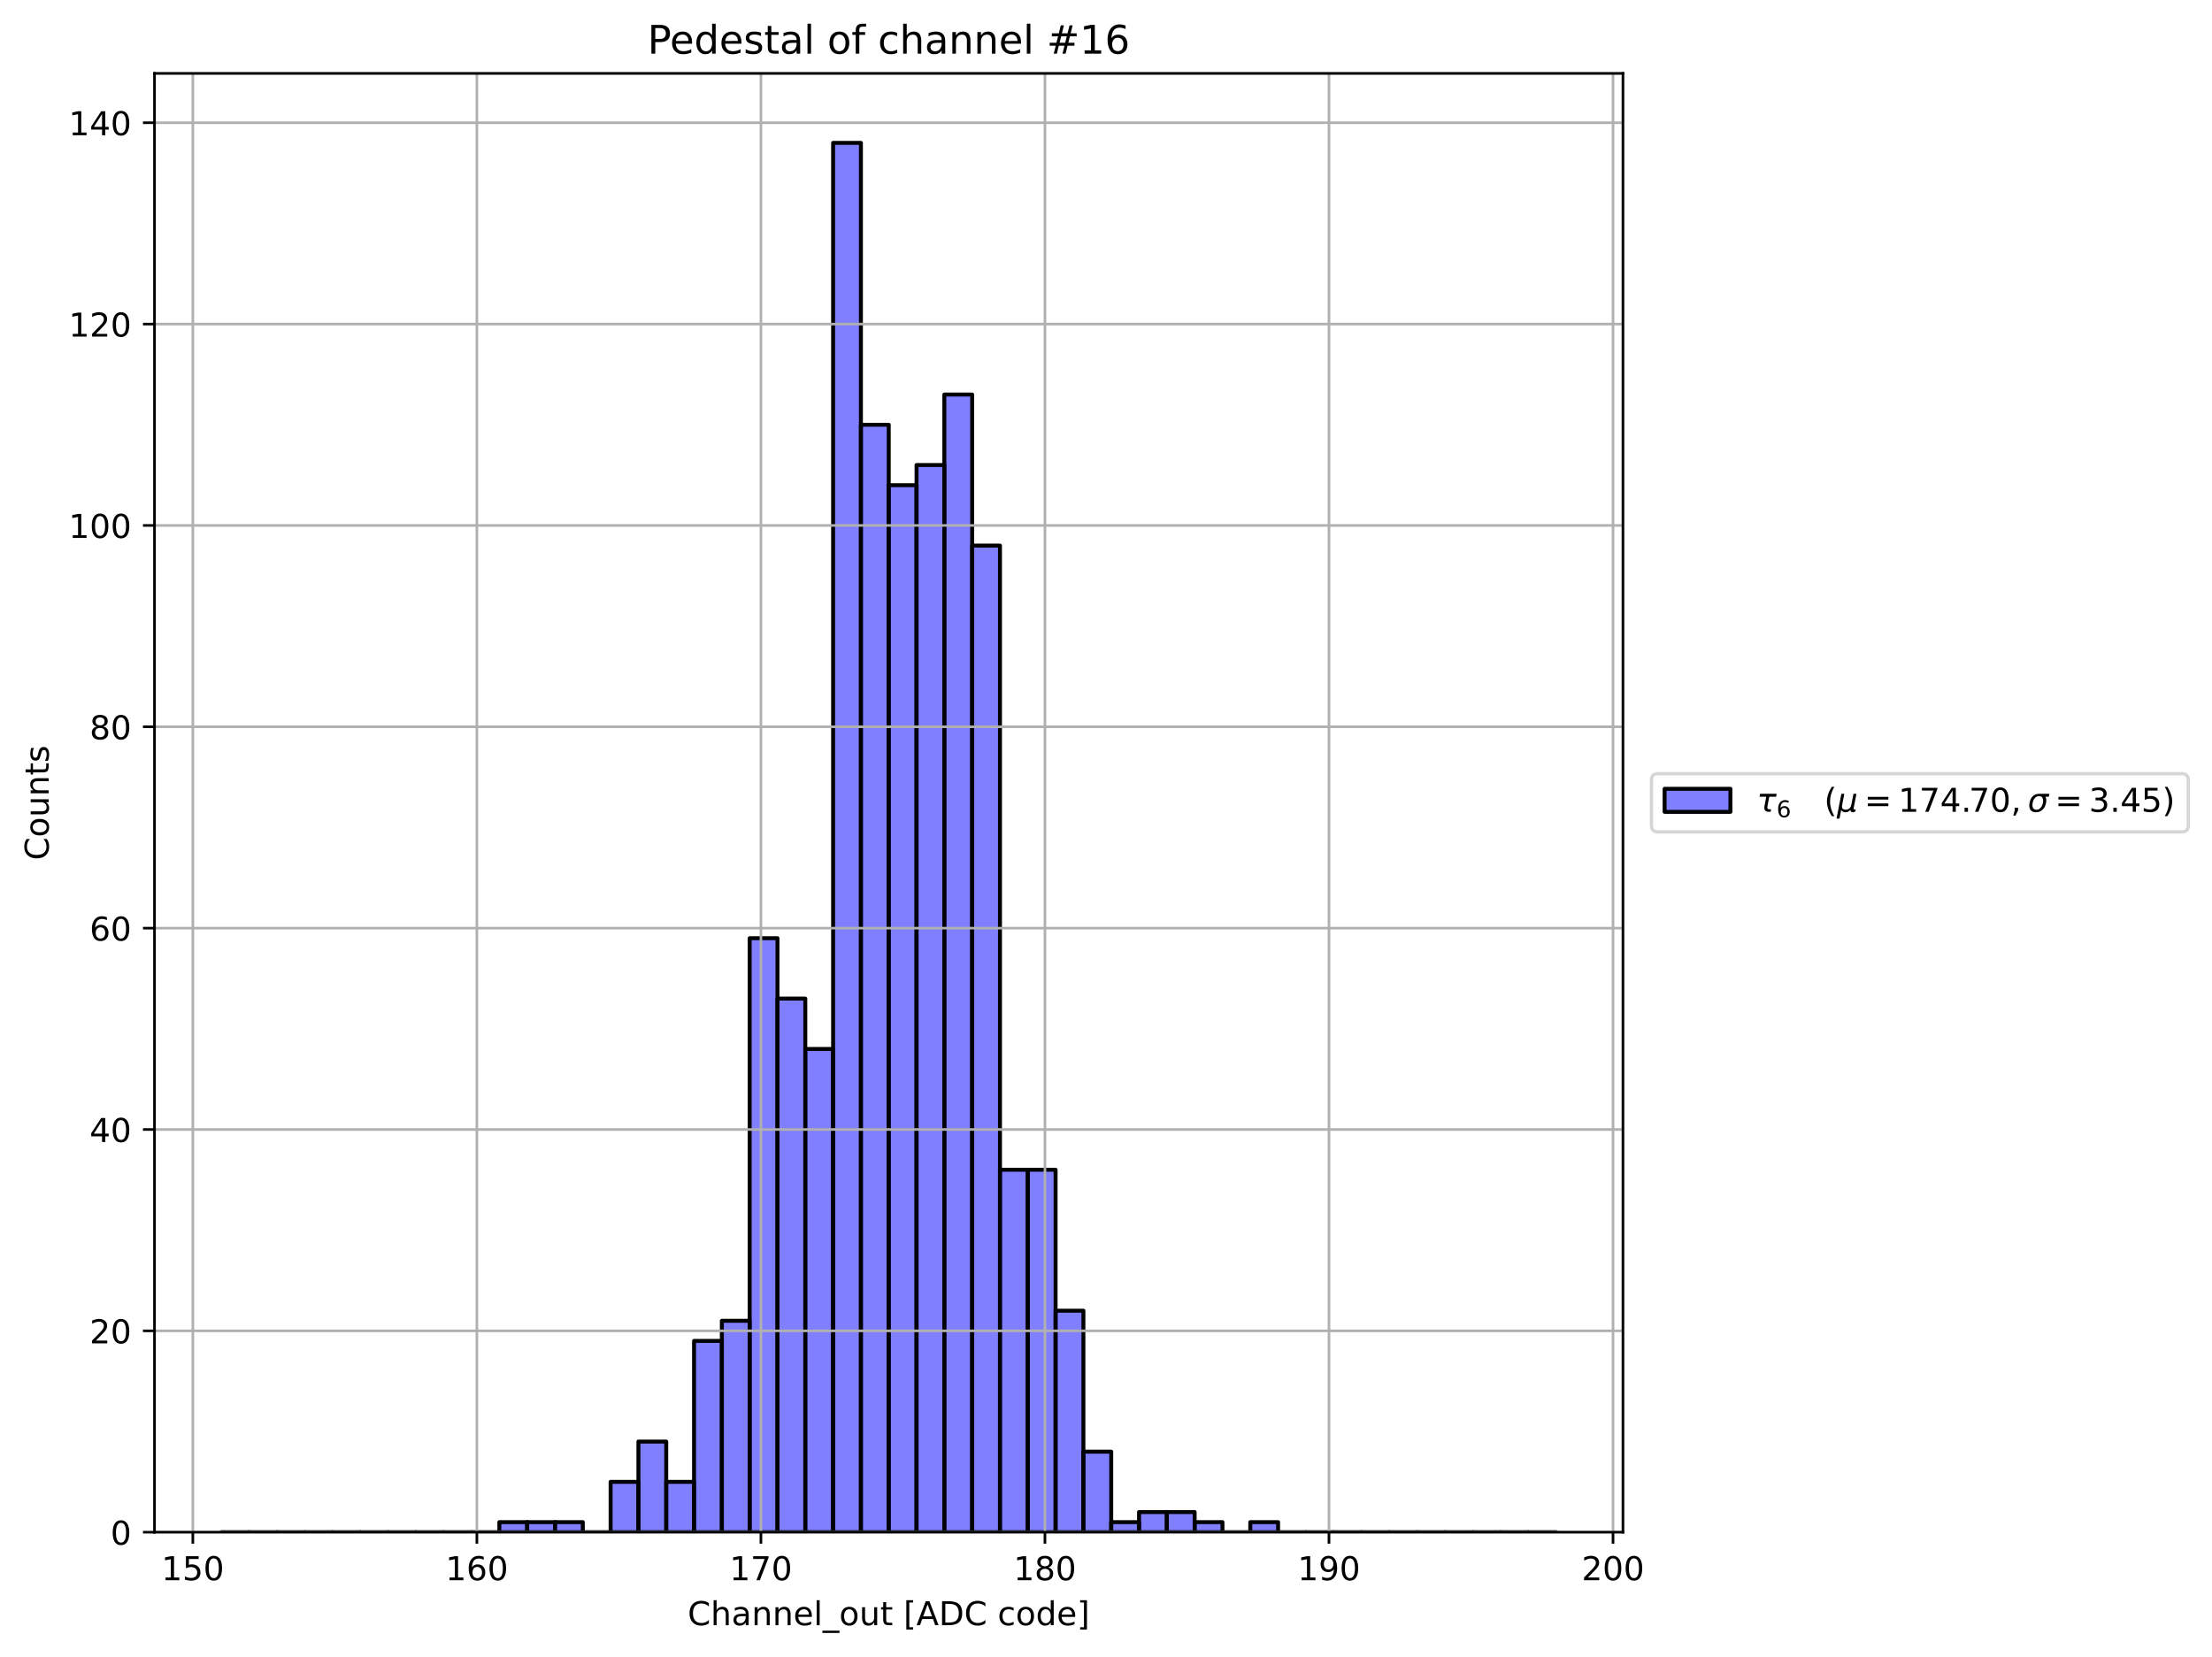 <?xml version="1.0" encoding="utf-8" standalone="no"?>
<!DOCTYPE svg PUBLIC "-//W3C//DTD SVG 1.1//EN"
  "http://www.w3.org/Graphics/SVG/1.1/DTD/svg11.dtd">
<!-- Created with matplotlib (https://matplotlib.org/) -->
<svg height="503.673pt" version="1.1" viewBox="0 0 672.43 503.673" width="672.43pt" xmlns="http://www.w3.org/2000/svg" xmlns:xlink="http://www.w3.org/1999/xlink">
 <defs>
  <style type="text/css">*{stroke-linecap:butt;stroke-linejoin:round;}</style>
 </defs>
 <g id="figure_1">
  <g id="patch_1">
   <path d="M 0 503.673 
L 672.43 503.673 
L 672.43 0 
L 0 0 
z
" style="fill:#ffffff;"/>
  </g>
  <g id="axes_1">
   <g id="patch_2">
    <path d="M 46.966 465.838 
L 493.366 465.838 
L 493.366 22.318 
L 46.966 22.318 
z
" style="fill:#ffffff;"/>
   </g>
   <g id="patch_3">
    <path clip-path="url(#p57e2da18f9)" d="M 67.257 465.838 
L 75.711 465.838 
L 75.711 465.838 
L 67.257 465.838 
z
" style="fill:#0000ff;fill-opacity:0.5;stroke:#000000;stroke-linejoin:miter;stroke-width:1.2;"/>
   </g>
   <g id="patch_4">
    <path clip-path="url(#p57e2da18f9)" d="M 75.711 465.838 
L 84.166 465.838 
L 84.166 465.838 
L 75.711 465.838 
z
" style="fill:#0000ff;fill-opacity:0.5;stroke:#000000;stroke-linejoin:miter;stroke-width:1.2;"/>
   </g>
   <g id="patch_5">
    <path clip-path="url(#p57e2da18f9)" d="M 84.166 465.838 
L 92.62 465.838 
L 92.62 465.838 
L 84.166 465.838 
z
" style="fill:#0000ff;fill-opacity:0.5;stroke:#000000;stroke-linejoin:miter;stroke-width:1.2;"/>
   </g>
   <g id="patch_6">
    <path clip-path="url(#p57e2da18f9)" d="M 92.62 465.838 
L 101.075 465.838 
L 101.075 465.838 
L 92.62 465.838 
z
" style="fill:#0000ff;fill-opacity:0.5;stroke:#000000;stroke-linejoin:miter;stroke-width:1.2;"/>
   </g>
   <g id="patch_7">
    <path clip-path="url(#p57e2da18f9)" d="M 101.075 465.838 
L 109.529 465.838 
L 109.529 465.838 
L 101.075 465.838 
z
" style="fill:#0000ff;fill-opacity:0.5;stroke:#000000;stroke-linejoin:miter;stroke-width:1.2;"/>
   </g>
   <g id="patch_8">
    <path clip-path="url(#p57e2da18f9)" d="M 109.529 465.838 
L 117.984 465.838 
L 117.984 465.838 
L 109.529 465.838 
z
" style="fill:#0000ff;fill-opacity:0.5;stroke:#000000;stroke-linejoin:miter;stroke-width:1.2;"/>
   </g>
   <g id="patch_9">
    <path clip-path="url(#p57e2da18f9)" d="M 117.984 465.838 
L 126.438 465.838 
L 126.438 465.838 
L 117.984 465.838 
z
" style="fill:#0000ff;fill-opacity:0.5;stroke:#000000;stroke-linejoin:miter;stroke-width:1.2;"/>
   </g>
   <g id="patch_10">
    <path clip-path="url(#p57e2da18f9)" d="M 126.438 465.838 
L 134.893 465.838 
L 134.893 465.838 
L 126.438 465.838 
z
" style="fill:#0000ff;fill-opacity:0.5;stroke:#000000;stroke-linejoin:miter;stroke-width:1.2;"/>
   </g>
   <g id="patch_11">
    <path clip-path="url(#p57e2da18f9)" d="M 134.893 465.838 
L 143.347 465.838 
L 143.347 465.838 
L 134.893 465.838 
z
" style="fill:#0000ff;fill-opacity:0.5;stroke:#000000;stroke-linejoin:miter;stroke-width:1.2;"/>
   </g>
   <g id="patch_12">
    <path clip-path="url(#p57e2da18f9)" d="M 143.347 465.838 
L 151.802 465.838 
L 151.802 465.838 
L 143.347 465.838 
z
" style="fill:#0000ff;fill-opacity:0.5;stroke:#000000;stroke-linejoin:miter;stroke-width:1.2;"/>
   </g>
   <g id="patch_13">
    <path clip-path="url(#p57e2da18f9)" d="M 151.802 465.838 
L 160.257 465.838 
L 160.257 462.777 
L 151.802 462.777 
z
" style="fill:#0000ff;fill-opacity:0.5;stroke:#000000;stroke-linejoin:miter;stroke-width:1.2;"/>
   </g>
   <g id="patch_14">
    <path clip-path="url(#p57e2da18f9)" d="M 160.257 465.838 
L 168.711 465.838 
L 168.711 462.777 
L 160.257 462.777 
z
" style="fill:#0000ff;fill-opacity:0.5;stroke:#000000;stroke-linejoin:miter;stroke-width:1.2;"/>
   </g>
   <g id="patch_15">
    <path clip-path="url(#p57e2da18f9)" d="M 168.711 465.838 
L 177.166 465.838 
L 177.166 462.777 
L 168.711 462.777 
z
" style="fill:#0000ff;fill-opacity:0.5;stroke:#000000;stroke-linejoin:miter;stroke-width:1.2;"/>
   </g>
   <g id="patch_16">
    <path clip-path="url(#p57e2da18f9)" d="M 177.166 465.838 
L 185.62 465.838 
L 185.62 465.838 
L 177.166 465.838 
z
" style="fill:#0000ff;fill-opacity:0.5;stroke:#000000;stroke-linejoin:miter;stroke-width:1.2;"/>
   </g>
   <g id="patch_17">
    <path clip-path="url(#p57e2da18f9)" d="M 185.62 465.838 
L 194.075 465.838 
L 194.075 450.534 
L 185.62 450.534 
z
" style="fill:#0000ff;fill-opacity:0.5;stroke:#000000;stroke-linejoin:miter;stroke-width:1.2;"/>
   </g>
   <g id="patch_18">
    <path clip-path="url(#p57e2da18f9)" d="M 194.075 465.838 
L 202.529 465.838 
L 202.529 438.29 
L 194.075 438.29 
z
" style="fill:#0000ff;fill-opacity:0.5;stroke:#000000;stroke-linejoin:miter;stroke-width:1.2;"/>
   </g>
   <g id="patch_19">
    <path clip-path="url(#p57e2da18f9)" d="M 202.529 465.838 
L 210.984 465.838 
L 210.984 450.534 
L 202.529 450.534 
z
" style="fill:#0000ff;fill-opacity:0.5;stroke:#000000;stroke-linejoin:miter;stroke-width:1.2;"/>
   </g>
   <g id="patch_20">
    <path clip-path="url(#p57e2da18f9)" d="M 210.984 465.838 
L 219.438 465.838 
L 219.438 407.682 
L 210.984 407.682 
z
" style="fill:#0000ff;fill-opacity:0.5;stroke:#000000;stroke-linejoin:miter;stroke-width:1.2;"/>
   </g>
   <g id="patch_21">
    <path clip-path="url(#p57e2da18f9)" d="M 219.438 465.838 
L 227.893 465.838 
L 227.893 401.56 
L 219.438 401.56 
z
" style="fill:#0000ff;fill-opacity:0.5;stroke:#000000;stroke-linejoin:miter;stroke-width:1.2;"/>
   </g>
   <g id="patch_22">
    <path clip-path="url(#p57e2da18f9)" d="M 227.893 465.838 
L 236.347 465.838 
L 236.347 285.247 
L 227.893 285.247 
z
" style="fill:#0000ff;fill-opacity:0.5;stroke:#000000;stroke-linejoin:miter;stroke-width:1.2;"/>
   </g>
   <g id="patch_23">
    <path clip-path="url(#p57e2da18f9)" d="M 236.347 465.838 
L 244.802 465.838 
L 244.802 303.612 
L 236.347 303.612 
z
" style="fill:#0000ff;fill-opacity:0.5;stroke:#000000;stroke-linejoin:miter;stroke-width:1.2;"/>
   </g>
   <g id="patch_24">
    <path clip-path="url(#p57e2da18f9)" d="M 244.802 465.838 
L 253.257 465.838 
L 253.257 318.916 
L 244.802 318.916 
z
" style="fill:#0000ff;fill-opacity:0.5;stroke:#000000;stroke-linejoin:miter;stroke-width:1.2;"/>
   </g>
   <g id="patch_25">
    <path clip-path="url(#p57e2da18f9)" d="M 253.257 465.838 
L 261.711 465.838 
L 261.711 43.438 
L 253.257 43.438 
z
" style="fill:#0000ff;fill-opacity:0.5;stroke:#000000;stroke-linejoin:miter;stroke-width:1.2;"/>
   </g>
   <g id="patch_26">
    <path clip-path="url(#p57e2da18f9)" d="M 261.711 465.838 
L 270.166 465.838 
L 270.166 129.142 
L 261.711 129.142 
z
" style="fill:#0000ff;fill-opacity:0.5;stroke:#000000;stroke-linejoin:miter;stroke-width:1.2;"/>
   </g>
   <g id="patch_27">
    <path clip-path="url(#p57e2da18f9)" d="M 270.166 465.838 
L 278.62 465.838 
L 278.62 147.508 
L 270.166 147.508 
z
" style="fill:#0000ff;fill-opacity:0.5;stroke:#000000;stroke-linejoin:miter;stroke-width:1.2;"/>
   </g>
   <g id="patch_28">
    <path clip-path="url(#p57e2da18f9)" d="M 278.62 465.838 
L 287.075 465.838 
L 287.075 141.386 
L 278.62 141.386 
z
" style="fill:#0000ff;fill-opacity:0.5;stroke:#000000;stroke-linejoin:miter;stroke-width:1.2;"/>
   </g>
   <g id="patch_29">
    <path clip-path="url(#p57e2da18f9)" d="M 287.075 465.838 
L 295.529 465.838 
L 295.529 119.96 
L 287.075 119.96 
z
" style="fill:#0000ff;fill-opacity:0.5;stroke:#000000;stroke-linejoin:miter;stroke-width:1.2;"/>
   </g>
   <g id="patch_30">
    <path clip-path="url(#p57e2da18f9)" d="M 295.529 465.838 
L 303.984 465.838 
L 303.984 165.873 
L 295.529 165.873 
z
" style="fill:#0000ff;fill-opacity:0.5;stroke:#000000;stroke-linejoin:miter;stroke-width:1.2;"/>
   </g>
   <g id="patch_31">
    <path clip-path="url(#p57e2da18f9)" d="M 303.984 465.838 
L 312.438 465.838 
L 312.438 355.647 
L 303.984 355.647 
z
" style="fill:#0000ff;fill-opacity:0.5;stroke:#000000;stroke-linejoin:miter;stroke-width:1.2;"/>
   </g>
   <g id="patch_32">
    <path clip-path="url(#p57e2da18f9)" d="M 312.438 465.838 
L 320.893 465.838 
L 320.893 355.647 
L 312.438 355.647 
z
" style="fill:#0000ff;fill-opacity:0.5;stroke:#000000;stroke-linejoin:miter;stroke-width:1.2;"/>
   </g>
   <g id="patch_33">
    <path clip-path="url(#p57e2da18f9)" d="M 320.893 465.838 
L 329.347 465.838 
L 329.347 398.499 
L 320.893 398.499 
z
" style="fill:#0000ff;fill-opacity:0.5;stroke:#000000;stroke-linejoin:miter;stroke-width:1.2;"/>
   </g>
   <g id="patch_34">
    <path clip-path="url(#p57e2da18f9)" d="M 329.347 465.838 
L 337.802 465.838 
L 337.802 441.351 
L 329.347 441.351 
z
" style="fill:#0000ff;fill-opacity:0.5;stroke:#000000;stroke-linejoin:miter;stroke-width:1.2;"/>
   </g>
   <g id="patch_35">
    <path clip-path="url(#p57e2da18f9)" d="M 337.802 465.838 
L 346.257 465.838 
L 346.257 462.777 
L 337.802 462.777 
z
" style="fill:#0000ff;fill-opacity:0.5;stroke:#000000;stroke-linejoin:miter;stroke-width:1.2;"/>
   </g>
   <g id="patch_36">
    <path clip-path="url(#p57e2da18f9)" d="M 346.257 465.838 
L 354.711 465.838 
L 354.711 459.716 
L 346.257 459.716 
z
" style="fill:#0000ff;fill-opacity:0.5;stroke:#000000;stroke-linejoin:miter;stroke-width:1.2;"/>
   </g>
   <g id="patch_37">
    <path clip-path="url(#p57e2da18f9)" d="M 354.711 465.838 
L 363.166 465.838 
L 363.166 459.716 
L 354.711 459.716 
z
" style="fill:#0000ff;fill-opacity:0.5;stroke:#000000;stroke-linejoin:miter;stroke-width:1.2;"/>
   </g>
   <g id="patch_38">
    <path clip-path="url(#p57e2da18f9)" d="M 363.166 465.838 
L 371.62 465.838 
L 371.62 462.777 
L 363.166 462.777 
z
" style="fill:#0000ff;fill-opacity:0.5;stroke:#000000;stroke-linejoin:miter;stroke-width:1.2;"/>
   </g>
   <g id="patch_39">
    <path clip-path="url(#p57e2da18f9)" d="M 371.62 465.838 
L 380.075 465.838 
L 380.075 465.838 
L 371.62 465.838 
z
" style="fill:#0000ff;fill-opacity:0.5;stroke:#000000;stroke-linejoin:miter;stroke-width:1.2;"/>
   </g>
   <g id="patch_40">
    <path clip-path="url(#p57e2da18f9)" d="M 380.075 465.838 
L 388.529 465.838 
L 388.529 462.777 
L 380.075 462.777 
z
" style="fill:#0000ff;fill-opacity:0.5;stroke:#000000;stroke-linejoin:miter;stroke-width:1.2;"/>
   </g>
   <g id="patch_41">
    <path clip-path="url(#p57e2da18f9)" d="M 388.529 465.838 
L 396.984 465.838 
L 396.984 465.838 
L 388.529 465.838 
z
" style="fill:#0000ff;fill-opacity:0.5;stroke:#000000;stroke-linejoin:miter;stroke-width:1.2;"/>
   </g>
   <g id="patch_42">
    <path clip-path="url(#p57e2da18f9)" d="M 396.984 465.838 
L 405.438 465.838 
L 405.438 465.838 
L 396.984 465.838 
z
" style="fill:#0000ff;fill-opacity:0.5;stroke:#000000;stroke-linejoin:miter;stroke-width:1.2;"/>
   </g>
   <g id="patch_43">
    <path clip-path="url(#p57e2da18f9)" d="M 405.438 465.838 
L 413.893 465.838 
L 413.893 465.838 
L 405.438 465.838 
z
" style="fill:#0000ff;fill-opacity:0.5;stroke:#000000;stroke-linejoin:miter;stroke-width:1.2;"/>
   </g>
   <g id="patch_44">
    <path clip-path="url(#p57e2da18f9)" d="M 413.893 465.838 
L 422.347 465.838 
L 422.347 465.838 
L 413.893 465.838 
z
" style="fill:#0000ff;fill-opacity:0.5;stroke:#000000;stroke-linejoin:miter;stroke-width:1.2;"/>
   </g>
   <g id="patch_45">
    <path clip-path="url(#p57e2da18f9)" d="M 422.347 465.838 
L 430.802 465.838 
L 430.802 465.838 
L 422.347 465.838 
z
" style="fill:#0000ff;fill-opacity:0.5;stroke:#000000;stroke-linejoin:miter;stroke-width:1.2;"/>
   </g>
   <g id="patch_46">
    <path clip-path="url(#p57e2da18f9)" d="M 430.802 465.838 
L 439.257 465.838 
L 439.257 465.838 
L 430.802 465.838 
z
" style="fill:#0000ff;fill-opacity:0.5;stroke:#000000;stroke-linejoin:miter;stroke-width:1.2;"/>
   </g>
   <g id="patch_47">
    <path clip-path="url(#p57e2da18f9)" d="M 439.257 465.838 
L 447.711 465.838 
L 447.711 465.838 
L 439.257 465.838 
z
" style="fill:#0000ff;fill-opacity:0.5;stroke:#000000;stroke-linejoin:miter;stroke-width:1.2;"/>
   </g>
   <g id="patch_48">
    <path clip-path="url(#p57e2da18f9)" d="M 447.711 465.838 
L 456.166 465.838 
L 456.166 465.838 
L 447.711 465.838 
z
" style="fill:#0000ff;fill-opacity:0.5;stroke:#000000;stroke-linejoin:miter;stroke-width:1.2;"/>
   </g>
   <g id="patch_49">
    <path clip-path="url(#p57e2da18f9)" d="M 456.166 465.838 
L 464.62 465.838 
L 464.62 465.838 
L 456.166 465.838 
z
" style="fill:#0000ff;fill-opacity:0.5;stroke:#000000;stroke-linejoin:miter;stroke-width:1.2;"/>
   </g>
   <g id="patch_50">
    <path clip-path="url(#p57e2da18f9)" d="M 464.62 465.838 
L 473.075 465.838 
L 473.075 465.838 
L 464.62 465.838 
z
" style="fill:#0000ff;fill-opacity:0.5;stroke:#000000;stroke-linejoin:miter;stroke-width:1.2;"/>
   </g>
   <g id="matplotlib.axis_1">
    <g id="xtick_1">
     <g id="line2d_1">
      <path clip-path="url(#p57e2da18f9)" d="M 58.622 465.838 
L 58.622 22.318 
" style="fill:none;stroke:#b0b0b0;stroke-linecap:square;stroke-width:0.8;"/>
     </g>
     <g id="line2d_2">
      <defs>
       <path d="M 0 0 
L 0 3.5 
" id="m364707792b" style="stroke:#000000;stroke-width:0.8;"/>
      </defs>
      <g>
       <use style="stroke:#000000;stroke-width:0.8;" x="58.622" xlink:href="#m364707792b" y="465.838"/>
      </g>
     </g>
     <g id="text_1">
      <!-- 150 -->
      <g transform="translate(49.078 480.437)scale(0.1 -0.1)">
       <defs>
        <path d="M 12.406 8.297 
L 28.516 8.297 
L 28.516 63.922 
L 10.984 60.406 
L 10.984 69.391 
L 28.422 72.906 
L 38.281 72.906 
L 38.281 8.297 
L 54.391 8.297 
L 54.391 0 
L 12.406 0 
z
" id="DejaVuSans-49"/>
        <path d="M 10.797 72.906 
L 49.516 72.906 
L 49.516 64.594 
L 19.828 64.594 
L 19.828 46.734 
Q 21.969 47.469 24.109 47.828 
Q 26.266 48.188 28.422 48.188 
Q 40.625 48.188 47.75 41.5 
Q 54.891 34.812 54.891 23.391 
Q 54.891 11.625 47.562 5.094 
Q 40.234 -1.422 26.906 -1.422 
Q 22.312 -1.422 17.547 -0.641 
Q 12.797 0.141 7.719 1.703 
L 7.719 11.625 
Q 12.109 9.234 16.797 8.062 
Q 21.484 6.891 26.703 6.891 
Q 35.156 6.891 40.078 11.328 
Q 45.016 15.766 45.016 23.391 
Q 45.016 31 40.078 35.438 
Q 35.156 39.891 26.703 39.891 
Q 22.75 39.891 18.812 39.016 
Q 14.891 38.141 10.797 36.281 
z
" id="DejaVuSans-53"/>
        <path d="M 31.781 66.406 
Q 24.172 66.406 20.328 58.906 
Q 16.5 51.422 16.5 36.375 
Q 16.5 21.391 20.328 13.891 
Q 24.172 6.391 31.781 6.391 
Q 39.453 6.391 43.281 13.891 
Q 47.125 21.391 47.125 36.375 
Q 47.125 51.422 43.281 58.906 
Q 39.453 66.406 31.781 66.406 
z
M 31.781 74.219 
Q 44.047 74.219 50.516 64.516 
Q 56.984 54.828 56.984 36.375 
Q 56.984 17.969 50.516 8.266 
Q 44.047 -1.422 31.781 -1.422 
Q 19.531 -1.422 13.062 8.266 
Q 6.594 17.969 6.594 36.375 
Q 6.594 54.828 13.062 64.516 
Q 19.531 74.219 31.781 74.219 
z
" id="DejaVuSans-48"/>
       </defs>
       <use xlink:href="#DejaVuSans-49"/>
       <use x="63.623" xlink:href="#DejaVuSans-53"/>
       <use x="127.246" xlink:href="#DejaVuSans-48"/>
      </g>
     </g>
    </g>
    <g id="xtick_2">
     <g id="line2d_3">
      <path clip-path="url(#p57e2da18f9)" d="M 144.966 465.838 
L 144.966 22.318 
" style="fill:none;stroke:#b0b0b0;stroke-linecap:square;stroke-width:0.8;"/>
     </g>
     <g id="line2d_4">
      <g>
       <use style="stroke:#000000;stroke-width:0.8;" x="144.966" xlink:href="#m364707792b" y="465.838"/>
      </g>
     </g>
     <g id="text_2">
      <!-- 160 -->
      <g transform="translate(135.423 480.437)scale(0.1 -0.1)">
       <defs>
        <path d="M 33.016 40.375 
Q 26.375 40.375 22.484 35.828 
Q 18.609 31.297 18.609 23.391 
Q 18.609 15.531 22.484 10.953 
Q 26.375 6.391 33.016 6.391 
Q 39.656 6.391 43.531 10.953 
Q 47.406 15.531 47.406 23.391 
Q 47.406 31.297 43.531 35.828 
Q 39.656 40.375 33.016 40.375 
z
M 52.594 71.297 
L 52.594 62.312 
Q 48.875 64.062 45.094 64.984 
Q 41.312 65.922 37.594 65.922 
Q 27.828 65.922 22.672 59.328 
Q 17.531 52.734 16.797 39.406 
Q 19.672 43.656 24.016 45.922 
Q 28.375 48.188 33.594 48.188 
Q 44.578 48.188 50.953 41.516 
Q 57.328 34.859 57.328 23.391 
Q 57.328 12.156 50.688 5.359 
Q 44.047 -1.422 33.016 -1.422 
Q 20.359 -1.422 13.672 8.266 
Q 6.984 17.969 6.984 36.375 
Q 6.984 53.656 15.188 63.938 
Q 23.391 74.219 37.203 74.219 
Q 40.922 74.219 44.703 73.484 
Q 48.484 72.75 52.594 71.297 
z
" id="DejaVuSans-54"/>
       </defs>
       <use xlink:href="#DejaVuSans-49"/>
       <use x="63.623" xlink:href="#DejaVuSans-54"/>
       <use x="127.246" xlink:href="#DejaVuSans-48"/>
      </g>
     </g>
    </g>
    <g id="xtick_3">
     <g id="line2d_5">
      <path clip-path="url(#p57e2da18f9)" d="M 231.311 465.838 
L 231.311 22.318 
" style="fill:none;stroke:#b0b0b0;stroke-linecap:square;stroke-width:0.8;"/>
     </g>
     <g id="line2d_6">
      <g>
       <use style="stroke:#000000;stroke-width:0.8;" x="231.311" xlink:href="#m364707792b" y="465.838"/>
      </g>
     </g>
     <g id="text_3">
      <!-- 170 -->
      <g transform="translate(221.767 480.437)scale(0.1 -0.1)">
       <defs>
        <path d="M 8.203 72.906 
L 55.078 72.906 
L 55.078 68.703 
L 28.609 0 
L 18.312 0 
L 43.219 64.594 
L 8.203 64.594 
z
" id="DejaVuSans-55"/>
       </defs>
       <use xlink:href="#DejaVuSans-49"/>
       <use x="63.623" xlink:href="#DejaVuSans-55"/>
       <use x="127.246" xlink:href="#DejaVuSans-48"/>
      </g>
     </g>
    </g>
    <g id="xtick_4">
     <g id="line2d_7">
      <path clip-path="url(#p57e2da18f9)" d="M 317.655 465.838 
L 317.655 22.318 
" style="fill:none;stroke:#b0b0b0;stroke-linecap:square;stroke-width:0.8;"/>
     </g>
     <g id="line2d_8">
      <g>
       <use style="stroke:#000000;stroke-width:0.8;" x="317.655" xlink:href="#m364707792b" y="465.838"/>
      </g>
     </g>
     <g id="text_4">
      <!-- 180 -->
      <g transform="translate(308.111 480.437)scale(0.1 -0.1)">
       <defs>
        <path d="M 31.781 34.625 
Q 24.75 34.625 20.719 30.859 
Q 16.703 27.094 16.703 20.516 
Q 16.703 13.922 20.719 10.156 
Q 24.75 6.391 31.781 6.391 
Q 38.812 6.391 42.859 10.172 
Q 46.922 13.969 46.922 20.516 
Q 46.922 27.094 42.891 30.859 
Q 38.875 34.625 31.781 34.625 
z
M 21.922 38.812 
Q 15.578 40.375 12.031 44.719 
Q 8.5 49.078 8.5 55.328 
Q 8.5 64.062 14.719 69.141 
Q 20.953 74.219 31.781 74.219 
Q 42.672 74.219 48.875 69.141 
Q 55.078 64.062 55.078 55.328 
Q 55.078 49.078 51.531 44.719 
Q 48 40.375 41.703 38.812 
Q 48.828 37.156 52.797 32.312 
Q 56.781 27.484 56.781 20.516 
Q 56.781 9.906 50.312 4.234 
Q 43.844 -1.422 31.781 -1.422 
Q 19.734 -1.422 13.25 4.234 
Q 6.781 9.906 6.781 20.516 
Q 6.781 27.484 10.781 32.312 
Q 14.797 37.156 21.922 38.812 
z
M 18.312 54.391 
Q 18.312 48.734 21.844 45.562 
Q 25.391 42.391 31.781 42.391 
Q 38.141 42.391 41.719 45.562 
Q 45.312 48.734 45.312 54.391 
Q 45.312 60.062 41.719 63.234 
Q 38.141 66.406 31.781 66.406 
Q 25.391 66.406 21.844 63.234 
Q 18.312 60.062 18.312 54.391 
z
" id="DejaVuSans-56"/>
       </defs>
       <use xlink:href="#DejaVuSans-49"/>
       <use x="63.623" xlink:href="#DejaVuSans-56"/>
       <use x="127.246" xlink:href="#DejaVuSans-48"/>
      </g>
     </g>
    </g>
    <g id="xtick_5">
     <g id="line2d_9">
      <path clip-path="url(#p57e2da18f9)" d="M 403.999 465.838 
L 403.999 22.318 
" style="fill:none;stroke:#b0b0b0;stroke-linecap:square;stroke-width:0.8;"/>
     </g>
     <g id="line2d_10">
      <g>
       <use style="stroke:#000000;stroke-width:0.8;" x="403.999" xlink:href="#m364707792b" y="465.838"/>
      </g>
     </g>
     <g id="text_5">
      <!-- 190 -->
      <g transform="translate(394.456 480.437)scale(0.1 -0.1)">
       <defs>
        <path d="M 10.984 1.516 
L 10.984 10.5 
Q 14.703 8.734 18.5 7.812 
Q 22.312 6.891 25.984 6.891 
Q 35.75 6.891 40.891 13.453 
Q 46.047 20.016 46.781 33.406 
Q 43.953 29.203 39.594 26.953 
Q 35.25 24.703 29.984 24.703 
Q 19.047 24.703 12.672 31.312 
Q 6.297 37.938 6.297 49.422 
Q 6.297 60.641 12.938 67.422 
Q 19.578 74.219 30.609 74.219 
Q 43.266 74.219 49.922 64.516 
Q 56.594 54.828 56.594 36.375 
Q 56.594 19.141 48.406 8.859 
Q 40.234 -1.422 26.422 -1.422 
Q 22.703 -1.422 18.891 -0.688 
Q 15.094 0.047 10.984 1.516 
z
M 30.609 32.422 
Q 37.25 32.422 41.125 36.953 
Q 45.016 41.5 45.016 49.422 
Q 45.016 57.281 41.125 61.844 
Q 37.25 66.406 30.609 66.406 
Q 23.969 66.406 20.094 61.844 
Q 16.219 57.281 16.219 49.422 
Q 16.219 41.5 20.094 36.953 
Q 23.969 32.422 30.609 32.422 
z
" id="DejaVuSans-57"/>
       </defs>
       <use xlink:href="#DejaVuSans-49"/>
       <use x="63.623" xlink:href="#DejaVuSans-57"/>
       <use x="127.246" xlink:href="#DejaVuSans-48"/>
      </g>
     </g>
    </g>
    <g id="xtick_6">
     <g id="line2d_11">
      <path clip-path="url(#p57e2da18f9)" d="M 490.344 465.838 
L 490.344 22.318 
" style="fill:none;stroke:#b0b0b0;stroke-linecap:square;stroke-width:0.8;"/>
     </g>
     <g id="line2d_12">
      <g>
       <use style="stroke:#000000;stroke-width:0.8;" x="490.344" xlink:href="#m364707792b" y="465.838"/>
      </g>
     </g>
     <g id="text_6">
      <!-- 200 -->
      <g transform="translate(480.8 480.437)scale(0.1 -0.1)">
       <defs>
        <path d="M 19.188 8.297 
L 53.609 8.297 
L 53.609 0 
L 7.328 0 
L 7.328 8.297 
Q 12.938 14.109 22.625 23.891 
Q 32.328 33.688 34.812 36.531 
Q 39.547 41.844 41.422 45.531 
Q 43.312 49.219 43.312 52.781 
Q 43.312 58.594 39.234 62.25 
Q 35.156 65.922 28.609 65.922 
Q 23.969 65.922 18.812 64.312 
Q 13.672 62.703 7.812 59.422 
L 7.812 69.391 
Q 13.766 71.781 18.938 73 
Q 24.125 74.219 28.422 74.219 
Q 39.75 74.219 46.484 68.547 
Q 53.219 62.891 53.219 53.422 
Q 53.219 48.922 51.531 44.891 
Q 49.859 40.875 45.406 35.406 
Q 44.188 33.984 37.641 27.219 
Q 31.109 20.453 19.188 8.297 
z
" id="DejaVuSans-50"/>
       </defs>
       <use xlink:href="#DejaVuSans-50"/>
       <use x="63.623" xlink:href="#DejaVuSans-48"/>
       <use x="127.246" xlink:href="#DejaVuSans-48"/>
      </g>
     </g>
    </g>
    <g id="text_7">
     <!-- Channel_out [ADC code] -->
     <g transform="translate(209.049 494.115)scale(0.1 -0.1)">
      <defs>
       <path d="M 64.406 67.281 
L 64.406 56.891 
Q 59.422 61.531 53.781 63.812 
Q 48.141 66.109 41.797 66.109 
Q 29.297 66.109 22.656 58.469 
Q 16.016 50.828 16.016 36.375 
Q 16.016 21.969 22.656 14.328 
Q 29.297 6.688 41.797 6.688 
Q 48.141 6.688 53.781 8.984 
Q 59.422 11.281 64.406 15.922 
L 64.406 5.609 
Q 59.234 2.094 53.438 0.328 
Q 47.656 -1.422 41.219 -1.422 
Q 24.656 -1.422 15.125 8.703 
Q 5.609 18.844 5.609 36.375 
Q 5.609 53.953 15.125 64.078 
Q 24.656 74.219 41.219 74.219 
Q 47.75 74.219 53.531 72.484 
Q 59.328 70.75 64.406 67.281 
z
" id="DejaVuSans-67"/>
       <path d="M 54.891 33.016 
L 54.891 0 
L 45.906 0 
L 45.906 32.719 
Q 45.906 40.484 42.875 44.328 
Q 39.844 48.188 33.797 48.188 
Q 26.516 48.188 22.312 43.547 
Q 18.109 38.922 18.109 30.906 
L 18.109 0 
L 9.078 0 
L 9.078 75.984 
L 18.109 75.984 
L 18.109 46.188 
Q 21.344 51.125 25.703 53.562 
Q 30.078 56 35.797 56 
Q 45.219 56 50.047 50.172 
Q 54.891 44.344 54.891 33.016 
z
" id="DejaVuSans-104"/>
       <path d="M 34.281 27.484 
Q 23.391 27.484 19.188 25 
Q 14.984 22.516 14.984 16.5 
Q 14.984 11.719 18.141 8.906 
Q 21.297 6.109 26.703 6.109 
Q 34.188 6.109 38.703 11.406 
Q 43.219 16.703 43.219 25.484 
L 43.219 27.484 
z
M 52.203 31.203 
L 52.203 0 
L 43.219 0 
L 43.219 8.297 
Q 40.141 3.328 35.547 0.953 
Q 30.953 -1.422 24.312 -1.422 
Q 15.922 -1.422 10.953 3.297 
Q 6 8.016 6 15.922 
Q 6 25.141 12.172 29.828 
Q 18.359 34.516 30.609 34.516 
L 43.219 34.516 
L 43.219 35.406 
Q 43.219 41.609 39.141 45 
Q 35.062 48.391 27.688 48.391 
Q 23 48.391 18.547 47.266 
Q 14.109 46.141 10.016 43.891 
L 10.016 52.203 
Q 14.938 54.109 19.578 55.047 
Q 24.219 56 28.609 56 
Q 40.484 56 46.344 49.844 
Q 52.203 43.703 52.203 31.203 
z
" id="DejaVuSans-97"/>
       <path d="M 54.891 33.016 
L 54.891 0 
L 45.906 0 
L 45.906 32.719 
Q 45.906 40.484 42.875 44.328 
Q 39.844 48.188 33.797 48.188 
Q 26.516 48.188 22.312 43.547 
Q 18.109 38.922 18.109 30.906 
L 18.109 0 
L 9.078 0 
L 9.078 54.688 
L 18.109 54.688 
L 18.109 46.188 
Q 21.344 51.125 25.703 53.562 
Q 30.078 56 35.797 56 
Q 45.219 56 50.047 50.172 
Q 54.891 44.344 54.891 33.016 
z
" id="DejaVuSans-110"/>
       <path d="M 56.203 29.594 
L 56.203 25.203 
L 14.891 25.203 
Q 15.484 15.922 20.484 11.062 
Q 25.484 6.203 34.422 6.203 
Q 39.594 6.203 44.453 7.469 
Q 49.312 8.734 54.109 11.281 
L 54.109 2.781 
Q 49.266 0.734 44.188 -0.344 
Q 39.109 -1.422 33.891 -1.422 
Q 20.797 -1.422 13.156 6.188 
Q 5.516 13.812 5.516 26.812 
Q 5.516 40.234 12.766 48.109 
Q 20.016 56 32.328 56 
Q 43.359 56 49.781 48.891 
Q 56.203 41.797 56.203 29.594 
z
M 47.219 32.234 
Q 47.125 39.594 43.094 43.984 
Q 39.062 48.391 32.422 48.391 
Q 24.906 48.391 20.391 44.141 
Q 15.875 39.891 15.188 32.172 
z
" id="DejaVuSans-101"/>
       <path d="M 9.422 75.984 
L 18.406 75.984 
L 18.406 0 
L 9.422 0 
z
" id="DejaVuSans-108"/>
       <path d="M 50.984 -16.609 
L 50.984 -23.578 
L -0.984 -23.578 
L -0.984 -16.609 
z
" id="DejaVuSans-95"/>
       <path d="M 30.609 48.391 
Q 23.391 48.391 19.188 42.75 
Q 14.984 37.109 14.984 27.297 
Q 14.984 17.484 19.156 11.844 
Q 23.344 6.203 30.609 6.203 
Q 37.797 6.203 41.984 11.859 
Q 46.188 17.531 46.188 27.297 
Q 46.188 37.016 41.984 42.703 
Q 37.797 48.391 30.609 48.391 
z
M 30.609 56 
Q 42.328 56 49.016 48.375 
Q 55.719 40.766 55.719 27.297 
Q 55.719 13.875 49.016 6.219 
Q 42.328 -1.422 30.609 -1.422 
Q 18.844 -1.422 12.172 6.219 
Q 5.516 13.875 5.516 27.297 
Q 5.516 40.766 12.172 48.375 
Q 18.844 56 30.609 56 
z
" id="DejaVuSans-111"/>
       <path d="M 8.5 21.578 
L 8.5 54.688 
L 17.484 54.688 
L 17.484 21.922 
Q 17.484 14.156 20.5 10.266 
Q 23.531 6.391 29.594 6.391 
Q 36.859 6.391 41.078 11.031 
Q 45.312 15.672 45.312 23.688 
L 45.312 54.688 
L 54.297 54.688 
L 54.297 0 
L 45.312 0 
L 45.312 8.406 
Q 42.047 3.422 37.719 1 
Q 33.406 -1.422 27.688 -1.422 
Q 18.266 -1.422 13.375 4.438 
Q 8.5 10.297 8.5 21.578 
z
M 31.109 56 
z
" id="DejaVuSans-117"/>
       <path d="M 18.312 70.219 
L 18.312 54.688 
L 36.812 54.688 
L 36.812 47.703 
L 18.312 47.703 
L 18.312 18.016 
Q 18.312 11.328 20.141 9.422 
Q 21.969 7.516 27.594 7.516 
L 36.812 7.516 
L 36.812 0 
L 27.594 0 
Q 17.188 0 13.234 3.875 
Q 9.281 7.766 9.281 18.016 
L 9.281 47.703 
L 2.688 47.703 
L 2.688 54.688 
L 9.281 54.688 
L 9.281 70.219 
z
" id="DejaVuSans-116"/>
       <path id="DejaVuSans-32"/>
       <path d="M 8.594 75.984 
L 29.297 75.984 
L 29.297 69 
L 17.578 69 
L 17.578 -6.203 
L 29.297 -6.203 
L 29.297 -13.188 
L 8.594 -13.188 
z
" id="DejaVuSans-91"/>
       <path d="M 34.188 63.188 
L 20.797 26.906 
L 47.609 26.906 
z
M 28.609 72.906 
L 39.797 72.906 
L 67.578 0 
L 57.328 0 
L 50.688 18.703 
L 17.828 18.703 
L 11.188 0 
L 0.781 0 
z
" id="DejaVuSans-65"/>
       <path d="M 19.672 64.797 
L 19.672 8.109 
L 31.594 8.109 
Q 46.688 8.109 53.688 14.938 
Q 60.688 21.781 60.688 36.531 
Q 60.688 51.172 53.688 57.984 
Q 46.688 64.797 31.594 64.797 
z
M 9.812 72.906 
L 30.078 72.906 
Q 51.266 72.906 61.172 64.094 
Q 71.094 55.281 71.094 36.531 
Q 71.094 17.672 61.125 8.828 
Q 51.172 0 30.078 0 
L 9.812 0 
z
" id="DejaVuSans-68"/>
       <path d="M 48.781 52.594 
L 48.781 44.188 
Q 44.969 46.297 41.141 47.344 
Q 37.312 48.391 33.406 48.391 
Q 24.656 48.391 19.812 42.844 
Q 14.984 37.312 14.984 27.297 
Q 14.984 17.281 19.812 11.734 
Q 24.656 6.203 33.406 6.203 
Q 37.312 6.203 41.141 7.25 
Q 44.969 8.297 48.781 10.406 
L 48.781 2.094 
Q 45.016 0.344 40.984 -0.531 
Q 36.969 -1.422 32.422 -1.422 
Q 20.062 -1.422 12.781 6.344 
Q 5.516 14.109 5.516 27.297 
Q 5.516 40.672 12.859 48.328 
Q 20.219 56 33.016 56 
Q 37.156 56 41.109 55.141 
Q 45.062 54.297 48.781 52.594 
z
" id="DejaVuSans-99"/>
       <path d="M 45.406 46.391 
L 45.406 75.984 
L 54.391 75.984 
L 54.391 0 
L 45.406 0 
L 45.406 8.203 
Q 42.578 3.328 38.25 0.953 
Q 33.938 -1.422 27.875 -1.422 
Q 17.969 -1.422 11.734 6.484 
Q 5.516 14.406 5.516 27.297 
Q 5.516 40.188 11.734 48.094 
Q 17.969 56 27.875 56 
Q 33.938 56 38.25 53.625 
Q 42.578 51.266 45.406 46.391 
z
M 14.797 27.297 
Q 14.797 17.391 18.875 11.75 
Q 22.953 6.109 30.078 6.109 
Q 37.203 6.109 41.297 11.75 
Q 45.406 17.391 45.406 27.297 
Q 45.406 37.203 41.297 42.844 
Q 37.203 48.484 30.078 48.484 
Q 22.953 48.484 18.875 42.844 
Q 14.797 37.203 14.797 27.297 
z
" id="DejaVuSans-100"/>
       <path d="M 30.422 75.984 
L 30.422 -13.188 
L 9.719 -13.188 
L 9.719 -6.203 
L 21.391 -6.203 
L 21.391 69 
L 9.719 69 
L 9.719 75.984 
z
" id="DejaVuSans-93"/>
      </defs>
      <use xlink:href="#DejaVuSans-67"/>
      <use x="69.824" xlink:href="#DejaVuSans-104"/>
      <use x="133.203" xlink:href="#DejaVuSans-97"/>
      <use x="194.482" xlink:href="#DejaVuSans-110"/>
      <use x="257.861" xlink:href="#DejaVuSans-110"/>
      <use x="321.24" xlink:href="#DejaVuSans-101"/>
      <use x="382.764" xlink:href="#DejaVuSans-108"/>
      <use x="410.547" xlink:href="#DejaVuSans-95"/>
      <use x="460.547" xlink:href="#DejaVuSans-111"/>
      <use x="521.729" xlink:href="#DejaVuSans-117"/>
      <use x="585.107" xlink:href="#DejaVuSans-116"/>
      <use x="624.316" xlink:href="#DejaVuSans-32"/>
      <use x="656.104" xlink:href="#DejaVuSans-91"/>
      <use x="695.117" xlink:href="#DejaVuSans-65"/>
      <use x="763.525" xlink:href="#DejaVuSans-68"/>
      <use x="840.527" xlink:href="#DejaVuSans-67"/>
      <use x="910.352" xlink:href="#DejaVuSans-32"/>
      <use x="942.139" xlink:href="#DejaVuSans-99"/>
      <use x="997.119" xlink:href="#DejaVuSans-111"/>
      <use x="1058.301" xlink:href="#DejaVuSans-100"/>
      <use x="1121.777" xlink:href="#DejaVuSans-101"/>
      <use x="1183.301" xlink:href="#DejaVuSans-93"/>
     </g>
    </g>
   </g>
   <g id="matplotlib.axis_2">
    <g id="ytick_1">
     <g id="line2d_13">
      <path clip-path="url(#p57e2da18f9)" d="M 46.966 465.838 
L 493.366 465.838 
" style="fill:none;stroke:#b0b0b0;stroke-linecap:square;stroke-width:0.8;"/>
     </g>
     <g id="line2d_14">
      <defs>
       <path d="M 0 0 
L -3.5 0 
" id="mf18c479c98" style="stroke:#000000;stroke-width:0.8;"/>
      </defs>
      <g>
       <use style="stroke:#000000;stroke-width:0.8;" x="46.966" xlink:href="#mf18c479c98" y="465.838"/>
      </g>
     </g>
     <g id="text_8">
      <!-- 0 -->
      <g transform="translate(33.603 469.637)scale(0.1 -0.1)">
       <use xlink:href="#DejaVuSans-48"/>
      </g>
     </g>
    </g>
    <g id="ytick_2">
     <g id="line2d_15">
      <path clip-path="url(#p57e2da18f9)" d="M 46.966 404.621 
L 493.366 404.621 
" style="fill:none;stroke:#b0b0b0;stroke-linecap:square;stroke-width:0.8;"/>
     </g>
     <g id="line2d_16">
      <g>
       <use style="stroke:#000000;stroke-width:0.8;" x="46.966" xlink:href="#mf18c479c98" y="404.621"/>
      </g>
     </g>
     <g id="text_9">
      <!-- 20 -->
      <g transform="translate(27.241 408.42)scale(0.1 -0.1)">
       <use xlink:href="#DejaVuSans-50"/>
       <use x="63.623" xlink:href="#DejaVuSans-48"/>
      </g>
     </g>
    </g>
    <g id="ytick_3">
     <g id="line2d_17">
      <path clip-path="url(#p57e2da18f9)" d="M 46.966 343.403 
L 493.366 343.403 
" style="fill:none;stroke:#b0b0b0;stroke-linecap:square;stroke-width:0.8;"/>
     </g>
     <g id="line2d_18">
      <g>
       <use style="stroke:#000000;stroke-width:0.8;" x="46.966" xlink:href="#mf18c479c98" y="343.403"/>
      </g>
     </g>
     <g id="text_10">
      <!-- 40 -->
      <g transform="translate(27.241 347.203)scale(0.1 -0.1)">
       <defs>
        <path d="M 37.797 64.312 
L 12.891 25.391 
L 37.797 25.391 
z
M 35.203 72.906 
L 47.609 72.906 
L 47.609 25.391 
L 58.016 25.391 
L 58.016 17.188 
L 47.609 17.188 
L 47.609 0 
L 37.797 0 
L 37.797 17.188 
L 4.891 17.188 
L 4.891 26.703 
z
" id="DejaVuSans-52"/>
       </defs>
       <use xlink:href="#DejaVuSans-52"/>
       <use x="63.623" xlink:href="#DejaVuSans-48"/>
      </g>
     </g>
    </g>
    <g id="ytick_4">
     <g id="line2d_19">
      <path clip-path="url(#p57e2da18f9)" d="M 46.966 282.186 
L 493.366 282.186 
" style="fill:none;stroke:#b0b0b0;stroke-linecap:square;stroke-width:0.8;"/>
     </g>
     <g id="line2d_20">
      <g>
       <use style="stroke:#000000;stroke-width:0.8;" x="46.966" xlink:href="#mf18c479c98" y="282.186"/>
      </g>
     </g>
     <g id="text_11">
      <!-- 60 -->
      <g transform="translate(27.241 285.985)scale(0.1 -0.1)">
       <use xlink:href="#DejaVuSans-54"/>
       <use x="63.623" xlink:href="#DejaVuSans-48"/>
      </g>
     </g>
    </g>
    <g id="ytick_5">
     <g id="line2d_21">
      <path clip-path="url(#p57e2da18f9)" d="M 46.966 220.969 
L 493.366 220.969 
" style="fill:none;stroke:#b0b0b0;stroke-linecap:square;stroke-width:0.8;"/>
     </g>
     <g id="line2d_22">
      <g>
       <use style="stroke:#000000;stroke-width:0.8;" x="46.966" xlink:href="#mf18c479c98" y="220.969"/>
      </g>
     </g>
     <g id="text_12">
      <!-- 80 -->
      <g transform="translate(27.241 224.768)scale(0.1 -0.1)">
       <use xlink:href="#DejaVuSans-56"/>
       <use x="63.623" xlink:href="#DejaVuSans-48"/>
      </g>
     </g>
    </g>
    <g id="ytick_6">
     <g id="line2d_23">
      <path clip-path="url(#p57e2da18f9)" d="M 46.966 159.751 
L 493.366 159.751 
" style="fill:none;stroke:#b0b0b0;stroke-linecap:square;stroke-width:0.8;"/>
     </g>
     <g id="line2d_24">
      <g>
       <use style="stroke:#000000;stroke-width:0.8;" x="46.966" xlink:href="#mf18c479c98" y="159.751"/>
      </g>
     </g>
     <g id="text_13">
      <!-- 100 -->
      <g transform="translate(20.878 163.55)scale(0.1 -0.1)">
       <use xlink:href="#DejaVuSans-49"/>
       <use x="63.623" xlink:href="#DejaVuSans-48"/>
       <use x="127.246" xlink:href="#DejaVuSans-48"/>
      </g>
     </g>
    </g>
    <g id="ytick_7">
     <g id="line2d_25">
      <path clip-path="url(#p57e2da18f9)" d="M 46.966 98.534 
L 493.366 98.534 
" style="fill:none;stroke:#b0b0b0;stroke-linecap:square;stroke-width:0.8;"/>
     </g>
     <g id="line2d_26">
      <g>
       <use style="stroke:#000000;stroke-width:0.8;" x="46.966" xlink:href="#mf18c479c98" y="98.534"/>
      </g>
     </g>
     <g id="text_14">
      <!-- 120 -->
      <g transform="translate(20.878 102.333)scale(0.1 -0.1)">
       <use xlink:href="#DejaVuSans-49"/>
       <use x="63.623" xlink:href="#DejaVuSans-50"/>
       <use x="127.246" xlink:href="#DejaVuSans-48"/>
      </g>
     </g>
    </g>
    <g id="ytick_8">
     <g id="line2d_27">
      <path clip-path="url(#p57e2da18f9)" d="M 46.966 37.316 
L 493.366 37.316 
" style="fill:none;stroke:#b0b0b0;stroke-linecap:square;stroke-width:0.8;"/>
     </g>
     <g id="line2d_28">
      <g>
       <use style="stroke:#000000;stroke-width:0.8;" x="46.966" xlink:href="#mf18c479c98" y="37.316"/>
      </g>
     </g>
     <g id="text_15">
      <!-- 140 -->
      <g transform="translate(20.878 41.116)scale(0.1 -0.1)">
       <use xlink:href="#DejaVuSans-49"/>
       <use x="63.623" xlink:href="#DejaVuSans-52"/>
       <use x="127.246" xlink:href="#DejaVuSans-48"/>
      </g>
     </g>
    </g>
    <g id="text_16">
     <!-- Counts -->
     <g transform="translate(14.798 261.531)rotate(-90)scale(0.1 -0.1)">
      <defs>
       <path d="M 44.281 53.078 
L 44.281 44.578 
Q 40.484 46.531 36.375 47.5 
Q 32.281 48.484 27.875 48.484 
Q 21.188 48.484 17.844 46.438 
Q 14.5 44.391 14.5 40.281 
Q 14.5 37.156 16.891 35.375 
Q 19.281 33.594 26.516 31.984 
L 29.594 31.297 
Q 39.156 29.25 43.188 25.516 
Q 47.219 21.781 47.219 15.094 
Q 47.219 7.469 41.188 3.016 
Q 35.156 -1.422 24.609 -1.422 
Q 20.219 -1.422 15.453 -0.562 
Q 10.688 0.297 5.422 2 
L 5.422 11.281 
Q 10.406 8.688 15.234 7.391 
Q 20.062 6.109 24.812 6.109 
Q 31.156 6.109 34.562 8.281 
Q 37.984 10.453 37.984 14.406 
Q 37.984 18.062 35.516 20.016 
Q 33.062 21.969 24.703 23.781 
L 21.578 24.516 
Q 13.234 26.266 9.516 29.906 
Q 5.812 33.547 5.812 39.891 
Q 5.812 47.609 11.281 51.797 
Q 16.75 56 26.812 56 
Q 31.781 56 36.172 55.266 
Q 40.578 54.547 44.281 53.078 
z
" id="DejaVuSans-115"/>
      </defs>
      <use xlink:href="#DejaVuSans-67"/>
      <use x="69.824" xlink:href="#DejaVuSans-111"/>
      <use x="131.006" xlink:href="#DejaVuSans-117"/>
      <use x="194.385" xlink:href="#DejaVuSans-110"/>
      <use x="257.764" xlink:href="#DejaVuSans-116"/>
      <use x="296.973" xlink:href="#DejaVuSans-115"/>
     </g>
    </g>
   </g>
   <g id="patch_51">
    <path d="M 46.966 465.838 
L 46.966 22.318 
" style="fill:none;stroke:#000000;stroke-linecap:square;stroke-linejoin:miter;stroke-width:0.8;"/>
   </g>
   <g id="patch_52">
    <path d="M 493.366 465.838 
L 493.366 22.318 
" style="fill:none;stroke:#000000;stroke-linecap:square;stroke-linejoin:miter;stroke-width:0.8;"/>
   </g>
   <g id="patch_53">
    <path d="M 46.966 465.838 
L 493.366 465.838 
" style="fill:none;stroke:#000000;stroke-linecap:square;stroke-linejoin:miter;stroke-width:0.8;"/>
   </g>
   <g id="patch_54">
    <path d="M 46.966 22.318 
L 493.366 22.318 
" style="fill:none;stroke:#000000;stroke-linecap:square;stroke-linejoin:miter;stroke-width:0.8;"/>
   </g>
   <g id="text_17">
    <!-- Pedestal of channel #16 -->
    <g transform="translate(196.842 16.318)scale(0.12 -0.12)">
     <defs>
      <path d="M 19.672 64.797 
L 19.672 37.406 
L 32.078 37.406 
Q 38.969 37.406 42.719 40.969 
Q 46.484 44.531 46.484 51.125 
Q 46.484 57.672 42.719 61.234 
Q 38.969 64.797 32.078 64.797 
z
M 9.812 72.906 
L 32.078 72.906 
Q 44.344 72.906 50.609 67.359 
Q 56.891 61.812 56.891 51.125 
Q 56.891 40.328 50.609 34.812 
Q 44.344 29.297 32.078 29.297 
L 19.672 29.297 
L 19.672 0 
L 9.812 0 
z
" id="DejaVuSans-80"/>
      <path d="M 37.109 75.984 
L 37.109 68.5 
L 28.516 68.5 
Q 23.688 68.5 21.797 66.547 
Q 19.922 64.594 19.922 59.516 
L 19.922 54.688 
L 34.719 54.688 
L 34.719 47.703 
L 19.922 47.703 
L 19.922 0 
L 10.891 0 
L 10.891 47.703 
L 2.297 47.703 
L 2.297 54.688 
L 10.891 54.688 
L 10.891 58.5 
Q 10.891 67.625 15.141 71.797 
Q 19.391 75.984 28.609 75.984 
z
" id="DejaVuSans-102"/>
      <path d="M 51.125 44 
L 36.922 44 
L 32.812 27.688 
L 47.125 27.688 
z
M 43.797 71.781 
L 38.719 51.516 
L 52.984 51.516 
L 58.109 71.781 
L 65.922 71.781 
L 60.891 51.516 
L 76.125 51.516 
L 76.125 44 
L 58.984 44 
L 54.984 27.688 
L 70.516 27.688 
L 70.516 20.219 
L 53.078 20.219 
L 48 0 
L 40.188 0 
L 45.219 20.219 
L 30.906 20.219 
L 25.875 0 
L 18.016 0 
L 23.094 20.219 
L 7.719 20.219 
L 7.719 27.688 
L 24.906 27.688 
L 29 44 
L 13.281 44 
L 13.281 51.516 
L 30.906 51.516 
L 35.891 71.781 
z
" id="DejaVuSans-35"/>
     </defs>
     <use xlink:href="#DejaVuSans-80"/>
     <use x="56.678" xlink:href="#DejaVuSans-101"/>
     <use x="118.201" xlink:href="#DejaVuSans-100"/>
     <use x="181.678" xlink:href="#DejaVuSans-101"/>
     <use x="243.201" xlink:href="#DejaVuSans-115"/>
     <use x="295.301" xlink:href="#DejaVuSans-116"/>
     <use x="334.51" xlink:href="#DejaVuSans-97"/>
     <use x="395.789" xlink:href="#DejaVuSans-108"/>
     <use x="423.572" xlink:href="#DejaVuSans-32"/>
     <use x="455.359" xlink:href="#DejaVuSans-111"/>
     <use x="516.541" xlink:href="#DejaVuSans-102"/>
     <use x="551.746" xlink:href="#DejaVuSans-32"/>
     <use x="583.533" xlink:href="#DejaVuSans-99"/>
     <use x="638.514" xlink:href="#DejaVuSans-104"/>
     <use x="701.893" xlink:href="#DejaVuSans-97"/>
     <use x="763.172" xlink:href="#DejaVuSans-110"/>
     <use x="826.551" xlink:href="#DejaVuSans-110"/>
     <use x="889.93" xlink:href="#DejaVuSans-101"/>
     <use x="951.453" xlink:href="#DejaVuSans-108"/>
     <use x="979.236" xlink:href="#DejaVuSans-32"/>
     <use x="1011.023" xlink:href="#DejaVuSans-35"/>
     <use x="1094.812" xlink:href="#DejaVuSans-49"/>
     <use x="1158.436" xlink:href="#DejaVuSans-54"/>
    </g>
   </g>
   <g id="legend_1">
    <g id="patch_55">
     <path d="M 504.03 252.928 
L 663.23 252.928 
Q 665.23 252.928 665.23 250.928 
L 665.23 237.228 
Q 665.23 235.228 663.23 235.228 
L 504.03 235.228 
Q 502.03 235.228 502.03 237.228 
L 502.03 250.928 
Q 502.03 252.928 504.03 252.928 
z
" style="fill:#ffffff;opacity:0.8;stroke:#cccccc;stroke-linejoin:miter;"/>
    </g>
    <g id="patch_56">
     <path d="M 506.03 246.828 
L 526.03 246.828 
L 526.03 239.828 
L 506.03 239.828 
z
" style="fill:#0000ff;fill-opacity:0.5;stroke:#000000;stroke-linejoin:miter;stroke-width:1.2;"/>
    </g>
    <g id="text_18">
     <!-- $\tau_6\quad(\mu=174.70,\sigma=3.45$) -->
     <g transform="translate(534.03 246.828)scale(0.1 -0.1)">
      <defs>
       <path d="M 32.859 9.969 
Q 34.188 7.625 39.453 7.625 
L 43.75 7.625 
L 42.281 0 
L 36.922 0 
Q 28.125 0 25 4.688 
Q 21.922 9.469 23.969 19.828 
L 29 45.703 
L 8.453 45.703 
L 10.203 54.688 
L 60.641 54.688 
L 58.891 45.703 
L 38.188 45.703 
L 33.016 19.281 
Q 31.641 12.203 32.859 9.969 
z
" id="DejaVuSans-Oblique-964"/>
       <path d="M 31 75.875 
Q 24.469 64.656 21.281 53.656 
Q 18.109 42.672 18.109 31.391 
Q 18.109 20.125 21.312 9.062 
Q 24.516 -2 31 -13.188 
L 23.188 -13.188 
Q 15.875 -1.703 12.234 9.375 
Q 8.594 20.453 8.594 31.391 
Q 8.594 42.281 12.203 53.312 
Q 15.828 64.359 23.188 75.875 
z
" id="DejaVuSans-40"/>
       <path d="M -1.312 -20.797 
L 13.375 54.688 
L 22.406 54.688 
L 15.766 20.656 
Q 15.578 19.625 15.422 18.359 
Q 15.281 17.094 15.281 15.828 
Q 15.281 11.281 18.141 8.828 
Q 21 6.391 26.312 6.391 
Q 33.547 6.391 37.984 10.484 
Q 42.438 14.594 44 22.797 
L 50.203 54.688 
L 59.188 54.688 
L 51.031 12.641 
Q 50.828 11.719 50.75 11.031 
Q 50.688 10.359 50.688 9.812 
Q 50.688 8.297 51.297 7.594 
Q 51.906 6.891 53.219 6.891 
Q 53.719 6.891 54.562 7.125 
Q 55.422 7.375 56.984 8.016 
L 55.609 0.781 
Q 53.469 -0.297 51.516 -0.859 
Q 49.562 -1.422 47.703 -1.422 
Q 44.484 -1.422 42.656 0.625 
Q 40.828 2.688 40.828 6.297 
Q 38.094 2.391 34.297 0.484 
Q 30.516 -1.422 25.391 -1.422 
Q 20.844 -1.422 17.453 0.672 
Q 14.062 2.781 12.984 6.203 
L 7.719 -20.797 
z
" id="DejaVuSans-Oblique-956"/>
       <path d="M 10.594 45.406 
L 73.188 45.406 
L 73.188 37.203 
L 10.594 37.203 
z
M 10.594 25.484 
L 73.188 25.484 
L 73.188 17.188 
L 10.594 17.188 
z
" id="DejaVuSans-61"/>
       <path d="M 10.688 12.406 
L 21 12.406 
L 21 0 
L 10.688 0 
z
" id="DejaVuSans-46"/>
       <path d="M 11.719 12.406 
L 22.016 12.406 
L 22.016 4 
L 14.016 -11.625 
L 7.719 -11.625 
L 11.719 4 
z
" id="DejaVuSans-44"/>
       <path d="M 34.672 47.562 
Q 27.25 47.562 22.219 42.188 
Q 16.891 36.578 15.141 27.297 
Q 13.188 17.484 16.312 11.812 
Q 19.391 6.203 26.656 6.203 
Q 33.844 6.203 39.109 11.859 
Q 44.438 17.531 46.344 27.297 
Q 48.047 36.234 45.016 42.188 
Q 42.188 47.562 34.672 47.562 
z
M 36.078 54.734 
L 65.922 54.688 
L 64.156 45.703 
L 54.109 45.703 
Q 57.906 38.094 55.859 27.297 
Q 53.219 13.875 45.062 6.25 
Q 36.859 -1.422 25.141 -1.422 
Q 13.375 -1.422 8.203 6.25 
Q 3.031 13.875 5.672 27.297 
Q 8.25 40.766 16.406 48.391 
Q 23.188 54.734 36.078 54.734 
z
" id="DejaVuSans-Oblique-963"/>
       <path d="M 40.578 39.312 
Q 47.656 37.797 51.625 33 
Q 55.609 28.219 55.609 21.188 
Q 55.609 10.406 48.188 4.484 
Q 40.766 -1.422 27.094 -1.422 
Q 22.516 -1.422 17.656 -0.516 
Q 12.797 0.391 7.625 2.203 
L 7.625 11.719 
Q 11.719 9.328 16.594 8.109 
Q 21.484 6.891 26.812 6.891 
Q 36.078 6.891 40.938 10.547 
Q 45.797 14.203 45.797 21.188 
Q 45.797 27.641 41.281 31.266 
Q 36.766 34.906 28.719 34.906 
L 20.219 34.906 
L 20.219 43.016 
L 29.109 43.016 
Q 36.375 43.016 40.234 45.922 
Q 44.094 48.828 44.094 54.297 
Q 44.094 59.906 40.109 62.906 
Q 36.141 65.922 28.719 65.922 
Q 24.656 65.922 20.016 65.031 
Q 15.375 64.156 9.812 62.312 
L 9.812 71.094 
Q 15.438 72.656 20.344 73.438 
Q 25.25 74.219 29.594 74.219 
Q 40.828 74.219 47.359 69.109 
Q 53.906 64.016 53.906 55.328 
Q 53.906 49.266 50.438 45.094 
Q 46.969 40.922 40.578 39.312 
z
" id="DejaVuSans-51"/>
       <path d="M 8.016 75.875 
L 15.828 75.875 
Q 23.141 64.359 26.781 53.312 
Q 30.422 42.281 30.422 31.391 
Q 30.422 20.453 26.781 9.375 
Q 23.141 -1.703 15.828 -13.188 
L 8.016 -13.188 
Q 14.5 -2 17.703 9.062 
Q 20.906 20.125 20.906 31.391 
Q 20.906 42.672 17.703 53.656 
Q 14.5 64.656 8.016 75.875 
z
" id="DejaVuSans-41"/>
      </defs>
      <use transform="translate(0 0.125)" xlink:href="#DejaVuSans-Oblique-964"/>
      <use transform="translate(60.205 -16.281)scale(0.7)" xlink:href="#DejaVuSans-54"/>
      <use transform="translate(204.888 0.125)" xlink:href="#DejaVuSans-40"/>
      <use transform="translate(243.901 0.125)" xlink:href="#DejaVuSans-Oblique-956"/>
      <use transform="translate(327.007 0.125)" xlink:href="#DejaVuSans-61"/>
      <use transform="translate(430.278 0.125)" xlink:href="#DejaVuSans-49"/>
      <use transform="translate(493.901 0.125)" xlink:href="#DejaVuSans-55"/>
      <use transform="translate(557.524 0.125)" xlink:href="#DejaVuSans-52"/>
      <use transform="translate(621.147 0.125)" xlink:href="#DejaVuSans-46"/>
      <use transform="translate(645.185 0.125)" xlink:href="#DejaVuSans-55"/>
      <use transform="translate(708.808 0.125)" xlink:href="#DejaVuSans-48"/>
      <use transform="translate(772.431 0.125)" xlink:href="#DejaVuSans-44"/>
      <use transform="translate(823.7 0.125)" xlink:href="#DejaVuSans-Oblique-963"/>
      <use transform="translate(906.562 0.125)" xlink:href="#DejaVuSans-61"/>
      <use transform="translate(1009.833 0.125)" xlink:href="#DejaVuSans-51"/>
      <use transform="translate(1073.456 0.125)" xlink:href="#DejaVuSans-46"/>
      <use transform="translate(1105.243 0.125)" xlink:href="#DejaVuSans-52"/>
      <use transform="translate(1168.866 0.125)" xlink:href="#DejaVuSans-53"/>
      <use transform="translate(1232.489 0.125)" xlink:href="#DejaVuSans-41"/>
     </g>
    </g>
   </g>
  </g>
 </g>
 <defs>
  <clipPath id="p57e2da18f9">
   <rect height="443.52" width="446.4" x="46.966" y="22.318"/>
  </clipPath>
 </defs>
</svg>
